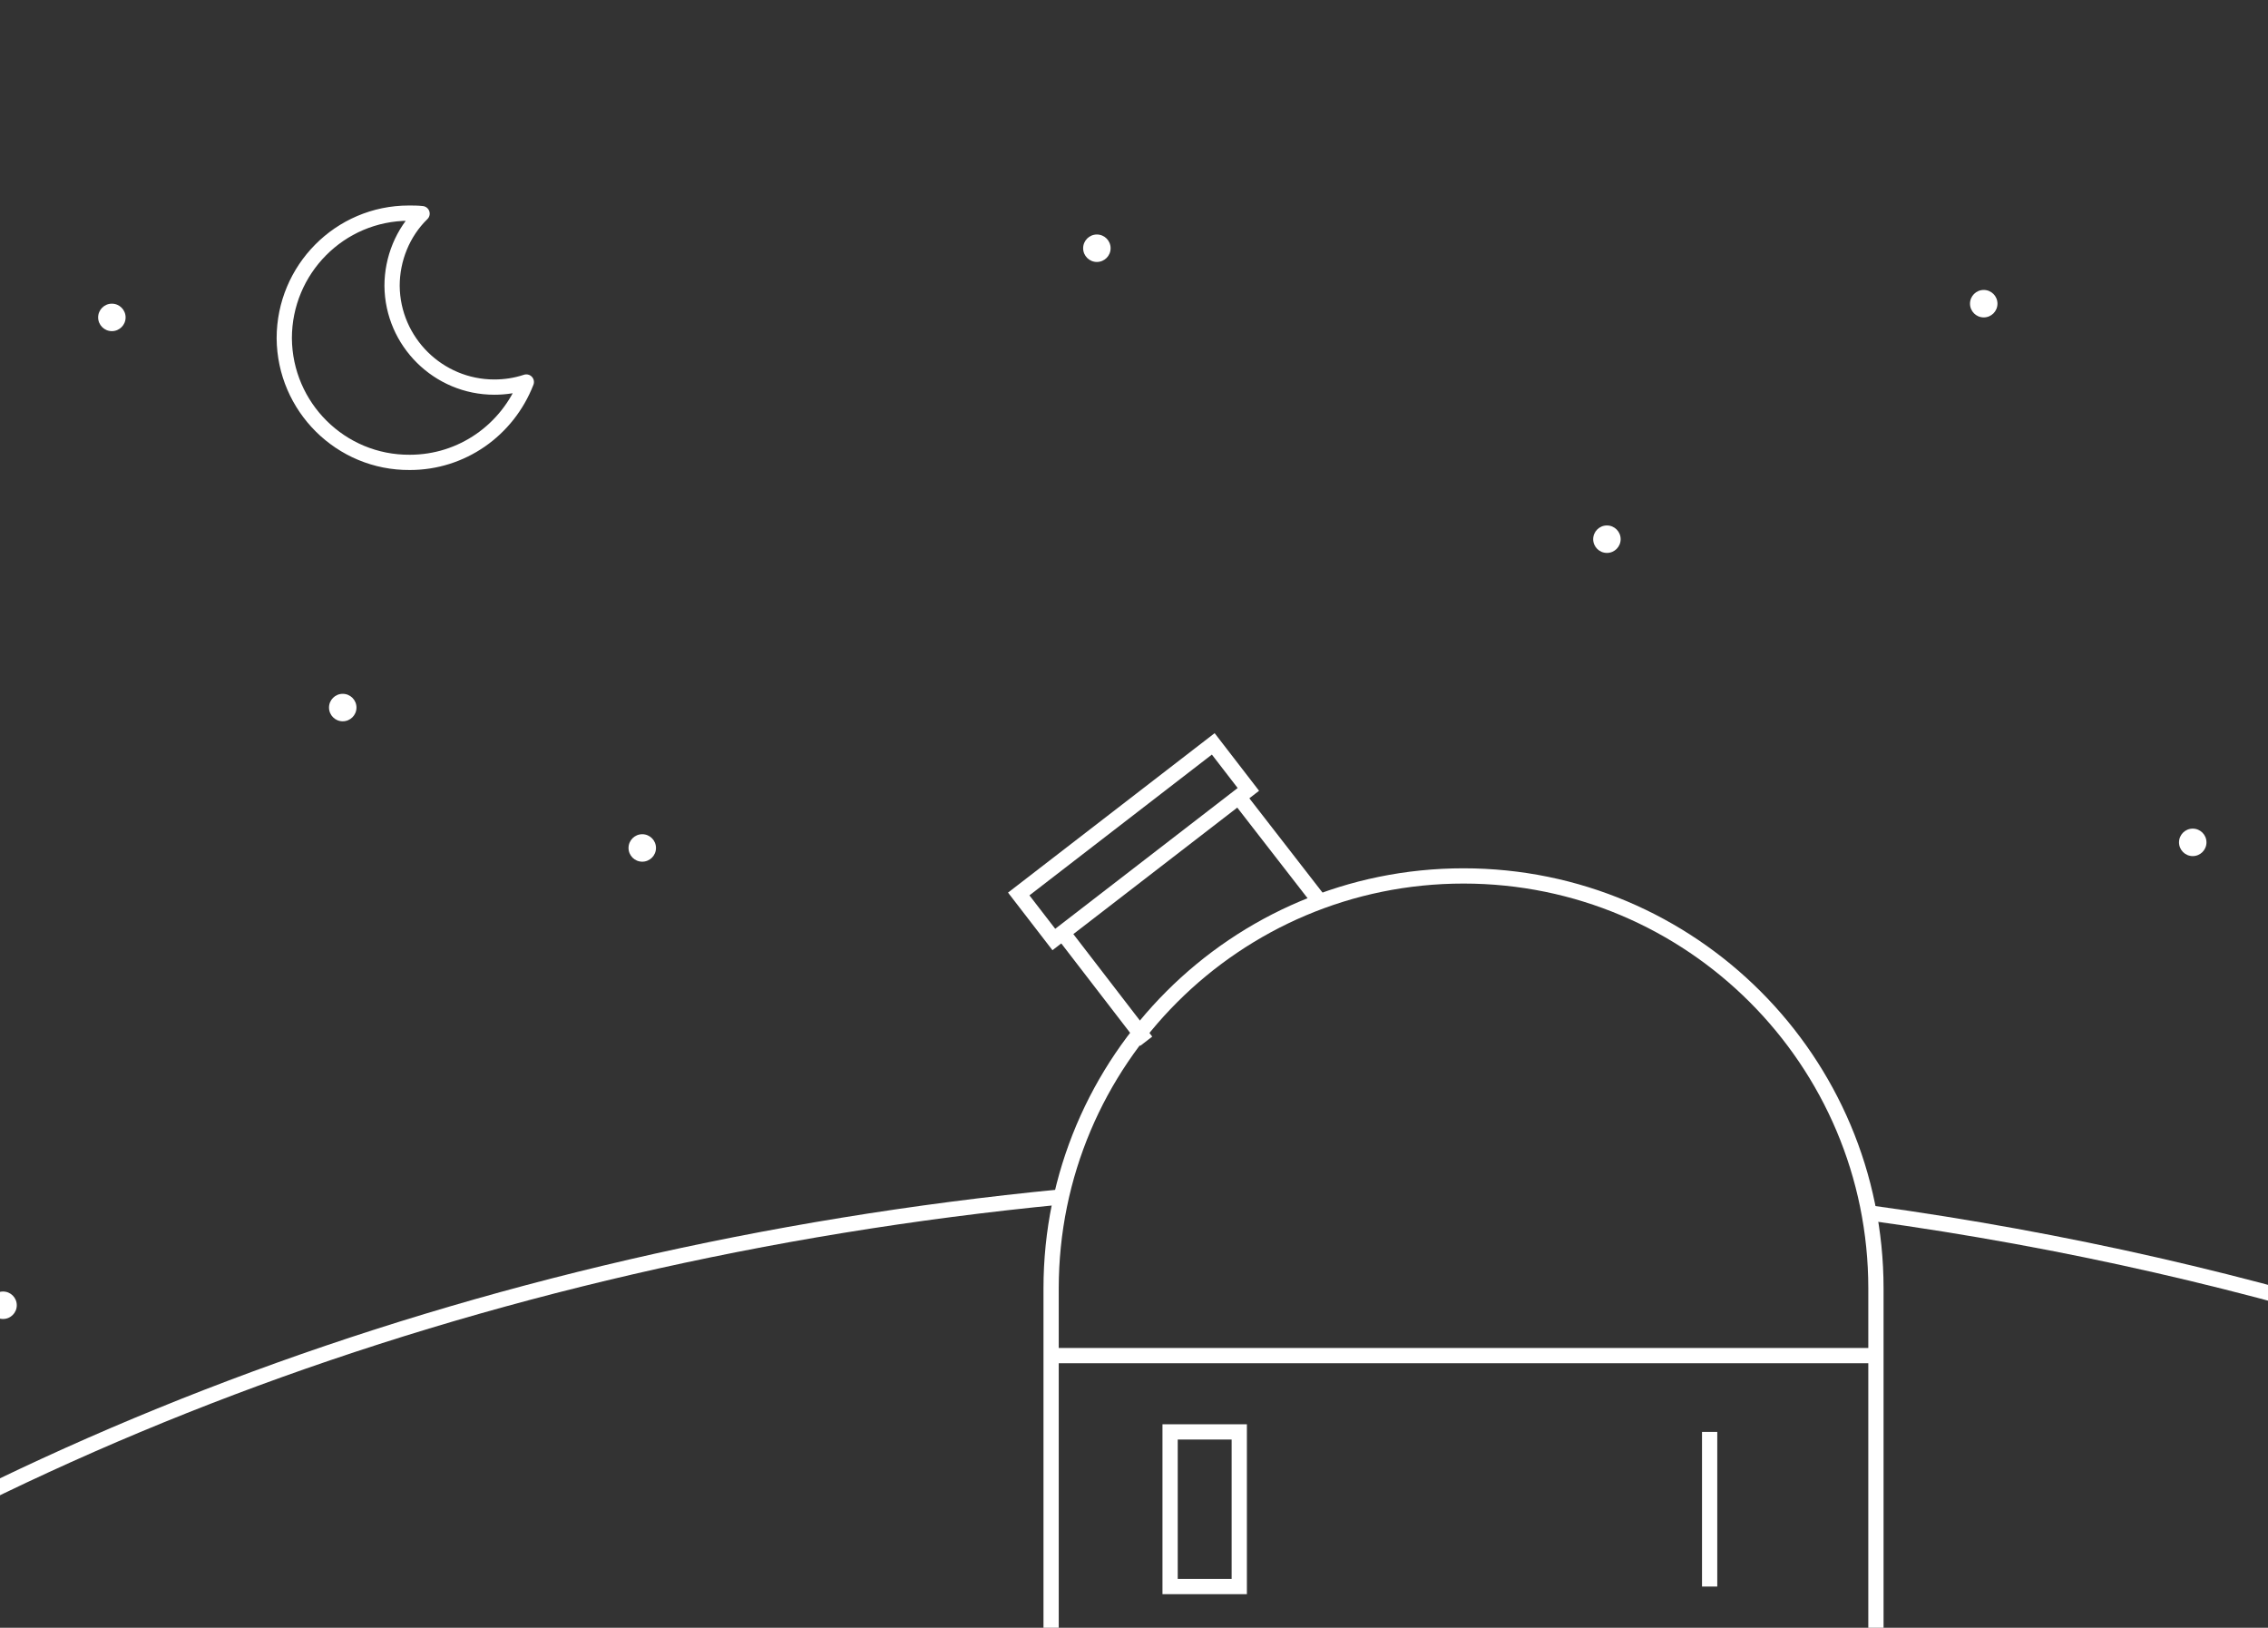 <?xml version="1.0" encoding="utf-8"?>
<!-- Generator: Adobe Illustrator 21.0.0, SVG Export Plug-In . SVG Version: 6.00 Build 0)  -->
<svg version="1.1" id="Layer_1" xmlns="http://www.w3.org/2000/svg" xmlns:xlink="http://www.w3.org/1999/xlink" x="0px" y="0px"
	 viewBox="0 0 446 320" style="enable-background:new 0 0 446 320;" xml:space="preserve">
<rect x="0" y="0" width="446" height="320" fill="#333333" stroke="none"/>
<style type="text/css">
	.st0{fill:none;stroke:#FFFFFF;stroke-width:3;stroke-linejoin:round;}
	.st1{fill:none;stroke:#FFFFFF;stroke-width:3;stroke-miterlimit:10;}
	.st2{fill:#FFFFFF;}
</style>
<title>3-cleanEnergyChile</title>
<g id="UI">
	<g>
		<path id="_Path_" class="st0" d="M97.2,76.1c-11,0-20-8.9-20.1-19.9c0-5.3,2.1-10.5,5.9-14.2c-0.9-0.1-1.7-0.1-2.6-0.1
			c-13.6,0-24.5,11.1-24.5,24.6C56,80,67,91,80.6,90.9c10.2,0,19.2-6.3,22.9-15.8C101.4,75.8,99.3,76.1,97.2,76.1z"/>
		<g>
			<path class="st1" d="M206.7,322.1v-68.8c0-44.8,36.3-81.1,81.1-81.1s81.1,36.3,81.1,81.1v92.9"/>
			<line class="st1" x1="206.7" y1="266.5" x2="367.8" y2="266.5"/>
			<g>
				<line class="st1" x1="243.6" y1="156.7" x2="259.2" y2="176.8"/>
				<line class="st1" x1="225.4" y1="204.7" x2="209" y2="183.4"/>
				
					<rect x="198.7" y="159.9" transform="matrix(0.792 -0.611 0.611 0.792 -54.737 170.515)" class="st1" width="48.3" height="11.3"/>
			</g>
			<rect x="230.1" y="281.5" class="st1" width="13.6" height="30.4"/>
		</g>
		<circle class="st2" cx="215.7" cy="48.8" r="2.7"/>
		<circle class="st2" cx="316" cy="106" r="2.7"/>
		<circle class="st2" cx="390.1" cy="59.7" r="2.7"/>
		<circle class="st2" cx="22" cy="62.4" r="2.7"/>
		<circle class="st2" cx="67.4" cy="139.1" r="2.7"/>
		<circle class="st2" cx="126.3" cy="166.7" r="2.7"/>
		<circle class="st2" cx="431.2" cy="165.6" r="2.7"/>
		<line class="st1" x1="336.2" y1="281.5" x2="336.2" y2="311.9"/>
	</g>
	<path class="st0" d="M208.7,235.3C92.4,246.6-11.3,287-87.9,346.2"/>
	<path class="st0" d="M574,304.8c-59.7-32.7-129.8-55.8-206-66.3"/>
	<circle class="st2" cx="0.6" cy="256.6" r="2.7"/>
</g>
</svg>
